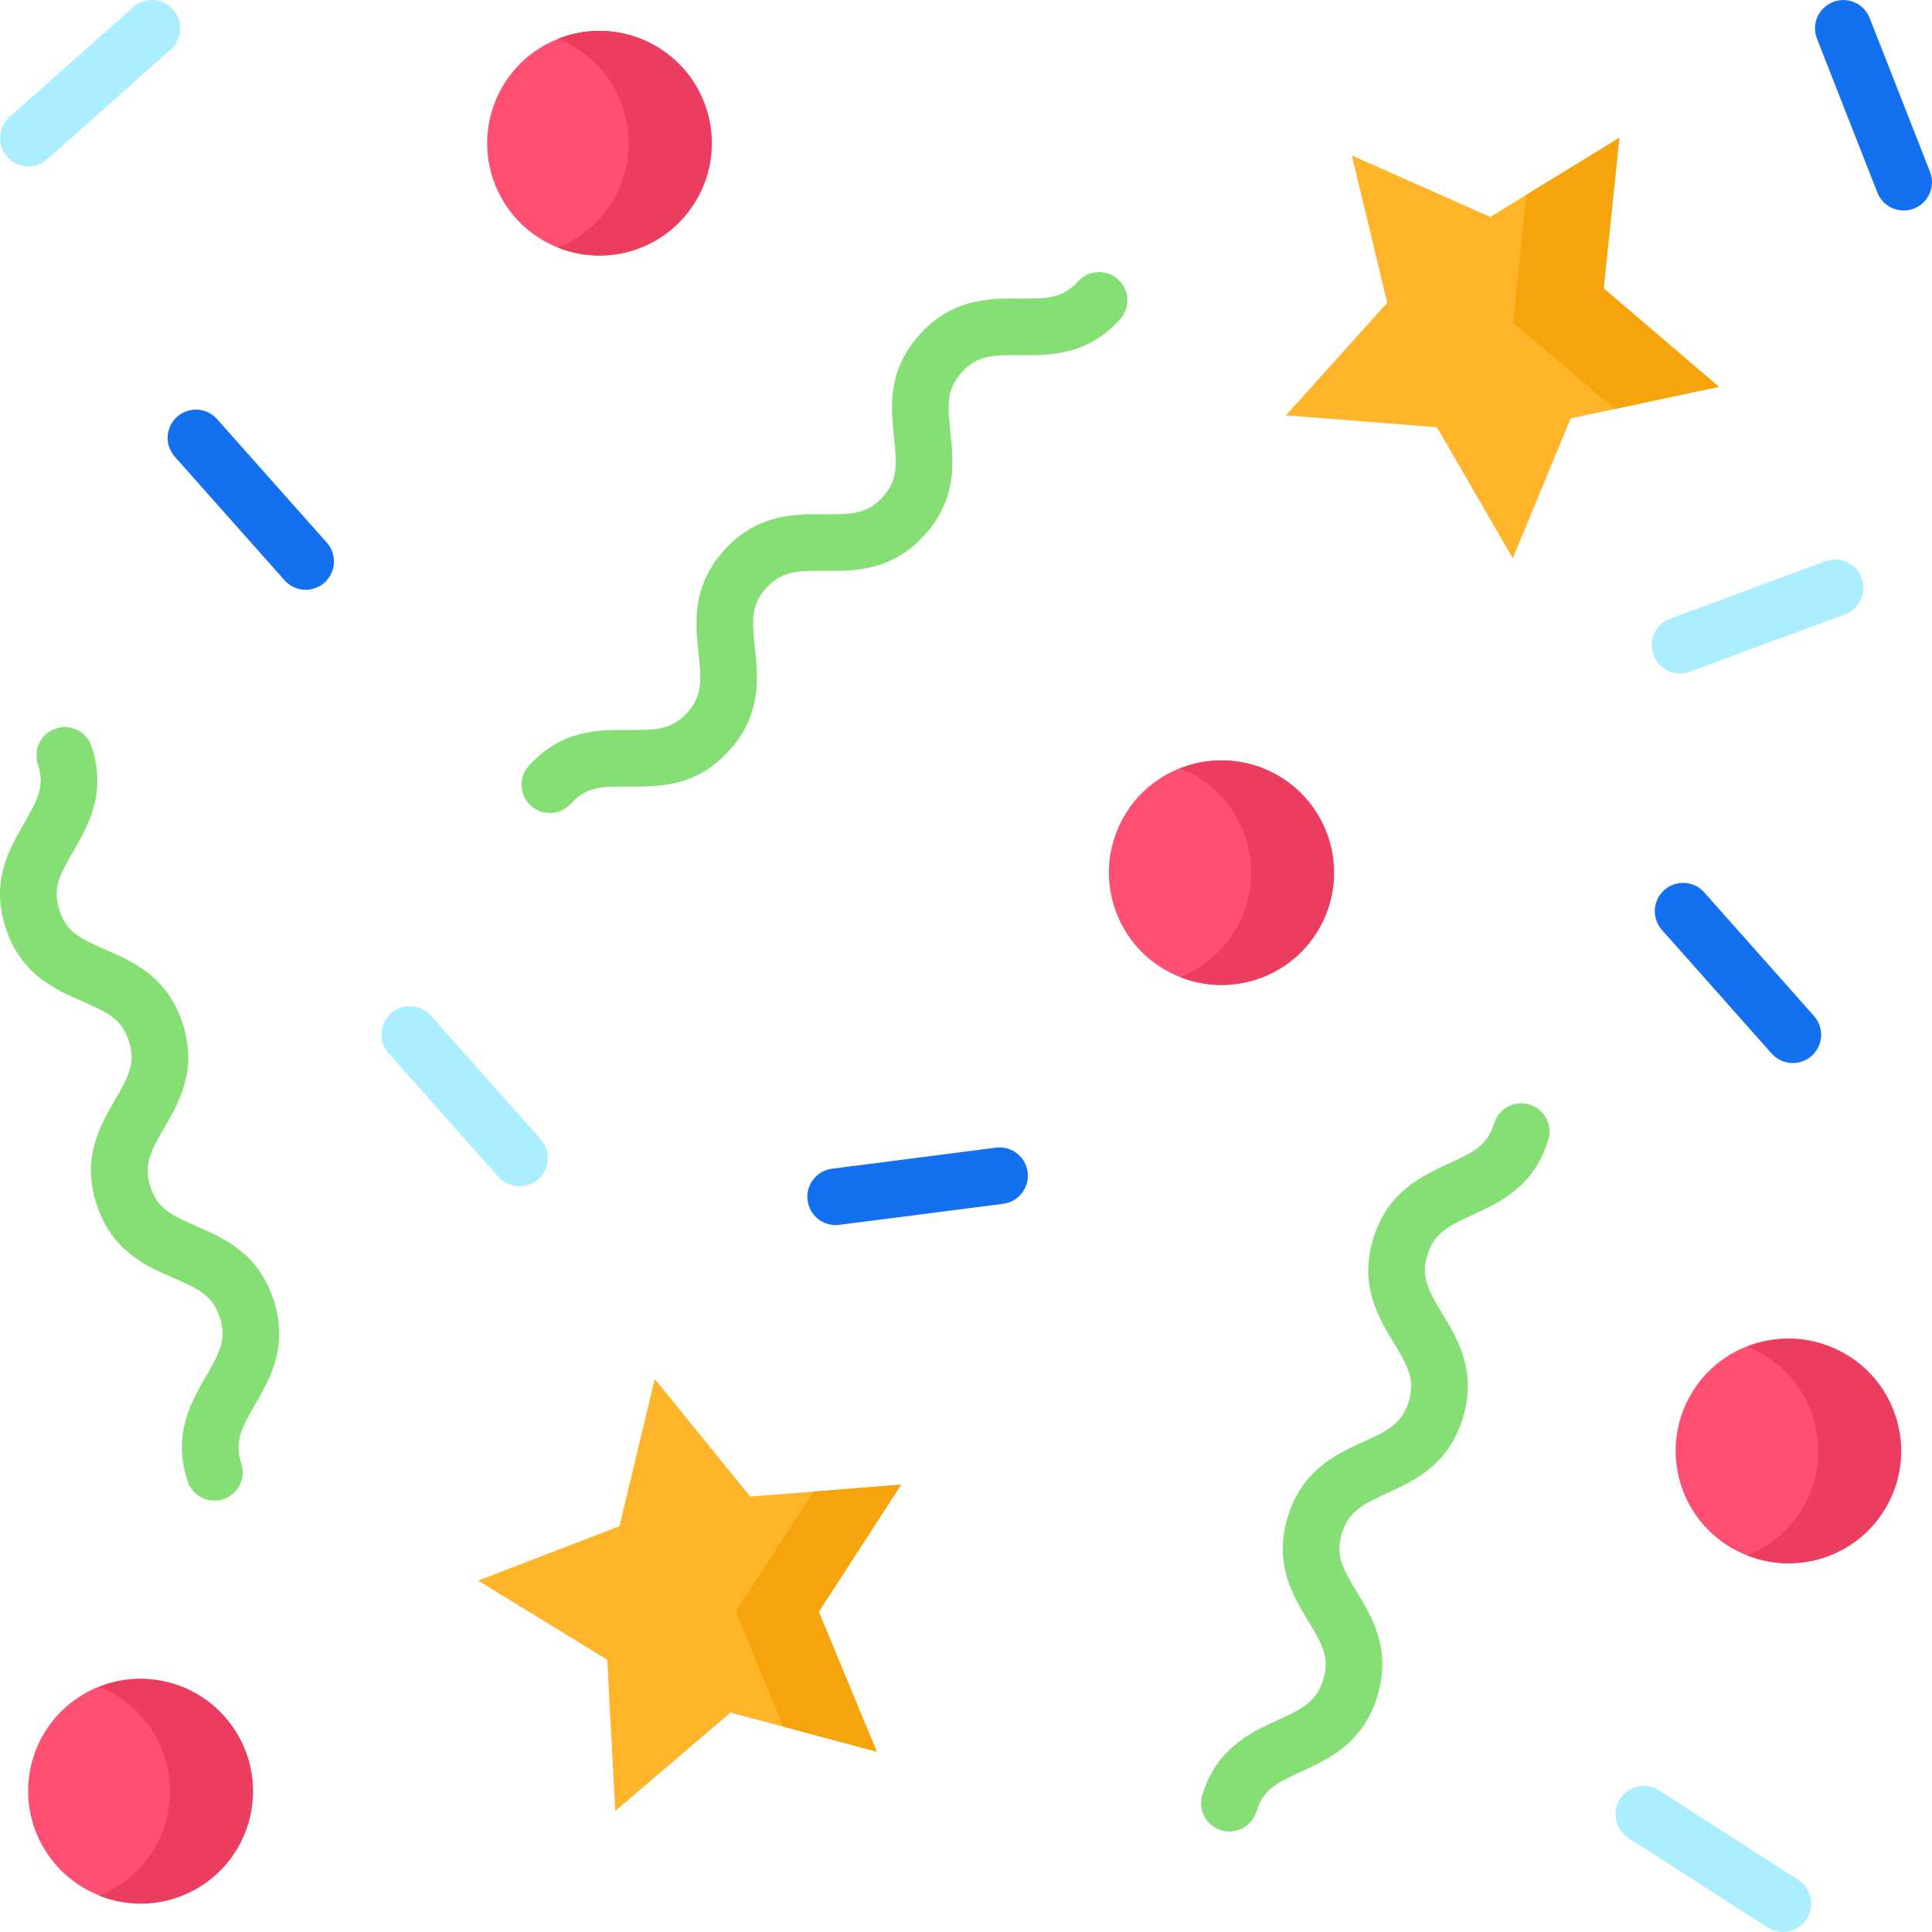 <?xml version="1.0" encoding="iso-8859-1"?>
<!-- Generator: Adobe Illustrator 21.0.0, SVG Export Plug-In . SVG Version: 6.00 Build 0)  -->
<svg xmlns="http://www.w3.org/2000/svg" xmlns:xlink="http://www.w3.org/1999/xlink" version="1.1" id="Capa_1" x="0px" y="0px" viewBox="0 0 512.022 512.022" style="enable-background:new 0 0 512.022 512.022;" xml:space="preserve" width="512" height="512">
<g>
	
		<ellipse transform="matrix(0.954 -0.301 0.301 0.954 -4.052 49.583)" style="fill:#FF5073;" cx="158.827" cy="37.936" rx="29.763" ry="29.763"/>
	<path style="fill:#EB3D60;" d="M187.209,28.974C182.259,13.3,165.54,4.605,149.865,9.554c-0.692,0.219-1.366,0.468-2.03,0.732   c8.01,3.194,14.575,9.824,17.374,18.689c4.731,14.983-3.009,30.911-17.39,36.612c6.153,2.454,13.159,2.882,19.97,0.732   C183.463,61.369,192.158,44.649,187.209,28.974z"/>
	
		<ellipse transform="matrix(0.188 -0.982 0.982 0.188 -435.988 422.016)" style="fill:#FF5073;" cx="37.289" cy="474.743" rx="29.763" ry="29.763"/>
	<path style="fill:#EB3D60;" d="M42.891,445.512c-5.788-1.109-11.502-0.453-16.598,1.579c13.019,5.165,20.96,18.992,18.227,33.254   c-1.985,10.356-9.117,18.415-18.235,22.051c1.718,0.681,3.521,1.219,5.402,1.579c16.144,3.094,31.739-7.486,34.833-23.63   C69.614,464.201,59.035,448.605,42.891,445.512z"/>
	<polygon style="fill:#FFB429;" points="173.525,365.455 198.809,396.627 238.821,393.47 216.988,427.149 232.355,464.227    193.578,453.87 163.063,479.943 160.93,439.863 126.704,418.898 164.163,404.484  "/>
	<g>
		<polygon style="fill:#F5A40C;" points="238.821,393.47 215.635,395.299 194.988,427.149 207.617,457.62 232.355,464.227     216.988,427.149   "/>
	</g>
	<polygon style="fill:#FFB429;" points="429.158,36.52 424.995,76.44 455.52,102.501 416.268,110.878 400.915,147.962    380.819,113.219 340.806,110.077 367.638,80.229 358.261,41.203 394.941,57.498  "/>
	<g>
		<polygon style="fill:#F5A40C;" points="404.522,51.624 400.995,85.44 427.886,108.398 455.52,102.501 424.995,76.44     429.158,36.52   "/>
	</g>
	<g>
		
			<ellipse transform="matrix(0.461 -0.887 0.887 0.461 -30.791 411.855)" style="fill:#FF5073;" cx="323.806" cy="231.287" rx="29.763" ry="29.763"/>
		<path style="fill:#EB3D60;" d="M337.539,204.881c-7.979-4.149-16.969-4.322-24.72-1.246c0.917,0.367,1.825,0.781,2.72,1.246    c14.584,7.584,20.258,25.555,12.674,40.138c-3.435,6.604-9.002,11.374-15.418,13.92c14.03,5.607,30.299-0.231,37.418-13.92    C357.796,230.435,352.122,212.465,337.539,204.881z"/>
		
			<ellipse transform="matrix(0.461 -0.887 0.887 0.461 -85.826 627.749)" style="fill:#FF5073;" cx="474.098" cy="384.561" rx="29.763" ry="29.763"/>
		<path style="fill:#EB3D60;" d="M487.83,358.155c-7.979-4.149-16.969-4.322-24.72-1.246c0.917,0.367,1.825,0.781,2.72,1.246    c14.584,7.584,20.258,25.555,12.674,40.138c-3.435,6.604-9.002,11.374-15.418,13.92c14.03,5.607,30.299-0.231,37.418-13.92    C508.088,383.709,502.414,365.739,487.83,358.155z"/>
		<g>
			<g>
				<path style="fill:#86DF75;" d="M52.039,324.969c-6.711-2.915-10.301-4.702-12.175-10.401c-1.875-5.7-0.046-9.27,3.625-15.601      c3.993-6.885,8.961-15.453,4.898-27.81c-4.063-12.357-13.148-16.305-20.448-19.477c-6.711-2.916-10.301-4.703-12.176-10.403      c-1.875-5.701-0.046-9.271,3.625-15.602c3.993-6.886,8.961-15.454,4.897-27.812c-1.294-3.935-5.533-6.076-9.467-4.782      c-3.935,1.294-6.076,5.533-4.782,9.468c1.875,5.701,0.046,9.271-3.625,15.602c-3.993,6.886-8.961,15.454-4.897,27.812      c4.063,12.356,13.148,16.304,20.447,19.476c6.712,2.916,10.302,4.703,12.177,10.404c1.875,5.7,0.046,9.27-3.625,15.6      c-3.992,6.886-8.961,15.454-4.897,27.811c4.063,12.355,13.147,16.303,20.447,19.474c6.711,2.916,10.3,4.702,12.175,10.401      c1.874,5.699,0.045,9.267-3.625,15.597c-3.993,6.885-8.962,15.452-4.899,27.808c1.038,3.157,3.972,5.159,7.123,5.159      c0.777,0,1.566-0.121,2.344-0.377c3.935-1.294,6.076-5.533,4.782-9.468c-1.874-5.699-0.045-9.267,3.625-15.597      c3.993-6.885,8.962-15.452,4.899-27.808S59.339,328.14,52.039,324.969z"/>
				<path style="fill:#86DF75;" d="M285.728,74.565c-4.03,4.447-8.039,4.614-15.355,4.558c-7.955-0.068-17.863-0.153-26.599,9.483      c-8.735,9.638-7.679,19.486-6.83,27.4c0.78,7.275,1,11.28-3.03,15.727c-4.03,4.446-8.046,4.62-15.354,4.557      c-7.964-0.067-17.863-0.156-26.598,9.482c-8.735,9.637-7.677,19.485-6.828,27.398c0.781,7.275,1.001,11.278-3.028,15.724      c-4.028,4.445-8.036,4.618-15.351,4.555c-7.961-0.065-17.863-0.157-26.597,9.479c-2.782,3.069-2.549,7.813,0.521,10.595      c1.436,1.301,3.238,1.942,5.034,1.942c2.043,0,4.079-0.83,5.56-2.463c4.029-4.445,8.031-4.615,15.351-4.555      c7.96,0.064,17.863,0.157,26.597-9.48c8.735-9.637,7.677-19.485,6.828-27.398c-0.781-7.275-1.001-11.278,3.028-15.724      c4.029-4.447,8.029-4.621,15.354-4.557c7.951,0.063,17.863,0.155,26.599-9.482s7.679-19.486,6.83-27.4      c-0.78-7.275-1-11.28,3.03-15.726c4.031-4.446,8.042-4.626,15.355-4.558c7.958,0.072,17.864,0.153,26.599-9.483      c2.782-3.069,2.549-7.813-0.521-10.594C293.253,71.262,288.509,71.496,285.728,74.565z"/>
				<path style="fill:#86DF75;" d="M405.37,292.727c-3.957-1.217-8.155,1.006-9.372,4.966c-1.763,5.737-5.317,7.595-11.971,10.642      c-7.236,3.313-16.242,7.438-20.063,19.872c-3.822,12.434,1.313,20.904,5.44,27.71c3.794,6.258,5.691,9.79,3.929,15.526      c-1.763,5.735-5.317,7.593-11.97,10.64c-7.236,3.313-16.242,7.438-20.063,19.871c-3.821,12.433,1.314,20.902,5.441,27.707      c3.794,6.258,5.691,9.789,3.929,15.524c-1.762,5.734-5.316,7.591-11.969,10.637c-7.236,3.313-16.242,7.436-20.063,19.868      c-1.217,3.959,1.006,8.155,4.966,9.372c0.734,0.226,1.476,0.333,2.206,0.333c3.207,0,6.175-2.073,7.167-5.299      c1.762-5.734,5.316-7.591,11.969-10.637c7.236-3.313,16.242-7.436,20.063-19.868c3.821-12.433-1.314-20.902-5.441-27.707      c-3.794-6.258-5.691-9.789-3.929-15.524c1.763-5.735,5.317-7.593,11.97-10.64c7.236-3.313,16.242-7.438,20.063-19.871      c3.821-12.434-1.314-20.903-5.44-27.709c-3.794-6.258-5.691-9.791-3.929-15.527c1.763-5.736,5.317-7.594,11.971-10.641      c7.236-3.314,16.242-7.438,20.063-19.873C411.553,298.14,409.329,293.944,405.37,292.727z"/>
			</g>
		</g>
	</g>
	<g>
		<path style="fill:#1371EF;" d="M451.662,236.502c-2.75-3.098-7.491-3.378-10.588-0.627c-3.097,2.75-3.378,7.49-0.628,10.588    l29.086,32.752c1.482,1.669,3.542,2.52,5.611,2.52c1.771,0,3.549-0.624,4.977-1.893c3.097-2.75,3.378-7.49,0.628-10.588    L451.662,236.502z"/>
		<path style="fill:#1371EF;" d="M263.953,304.154l-43.445,5.586c-4.108,0.528-7.01,4.286-6.482,8.395    c0.487,3.784,3.713,6.545,7.43,6.545c0.318,0,0.641-0.021,0.966-0.063l43.445-5.586c4.108-0.528,7.01-4.286,6.482-8.395    C271.82,306.528,268.069,303.617,263.953,304.154z"/>
		<path style="fill:#ABEEFF;" d="M476.551,498.204l-36.836-23.701c-3.481-2.24-8.124-1.234-10.365,2.249    c-2.241,3.483-1.234,8.125,2.249,10.366l36.836,23.701c1.255,0.808,2.661,1.193,4.051,1.193c2.465,0,4.881-1.215,6.314-3.442    C481.041,505.087,480.034,500.446,476.551,498.204z"/>
		<path style="fill:#ABEEFF;" d="M114.202,269.168c-2.75-3.098-7.491-3.378-10.588-0.627c-3.097,2.75-3.378,7.49-0.628,10.588    l29.086,32.752c1.482,1.669,3.542,2.52,5.611,2.52c1.771,0,3.549-0.624,4.977-1.893c3.097-2.75,3.378-7.49,0.628-10.588    L114.202,269.168z"/>
		<path style="fill:#ABEEFF;" d="M45.88,2.531c-2.75-3.098-7.491-3.378-10.588-0.627L2.54,30.99    c-3.097,2.75-3.378,7.49-0.628,10.588c1.482,1.669,3.542,2.52,5.611,2.52c1.771,0,3.549-0.624,4.977-1.893l32.751-29.086    C48.349,10.369,48.63,5.629,45.88,2.531z"/>
		<path style="fill:#1371EF;" d="M57.534,111.073c-2.75-3.097-7.491-3.378-10.588-0.627c-3.097,2.75-3.378,7.49-0.628,10.588    l29.086,32.752c1.482,1.669,3.542,2.52,5.611,2.52c1.771,0,3.549-0.624,4.977-1.893c3.097-2.75,3.378-7.49,0.628-10.588    L57.534,111.073z"/>
		<path style="fill:#1371EF;" d="M511.502,45.546L495.497,4.772c-1.513-3.855-5.868-5.756-9.722-4.241    c-3.856,1.514-5.755,5.866-4.241,9.722l16.005,40.774c1.16,2.956,3.989,4.762,6.983,4.762c0.912,0,1.839-0.167,2.738-0.521    C511.117,53.754,513.015,49.402,511.502,45.546z"/>
		<path style="fill:#ABEEFF;" d="M483.74,148.756l-41.085,15.188c-3.885,1.437-5.87,5.75-4.434,9.636    c1.119,3.027,3.986,4.901,7.036,4.901c0.864,0,1.742-0.15,2.6-0.467l41.085-15.188c3.885-1.437,5.87-5.75,4.434-9.636    C491.939,149.306,487.624,147.322,483.74,148.756z"/>
	</g>
</g>















</svg>
